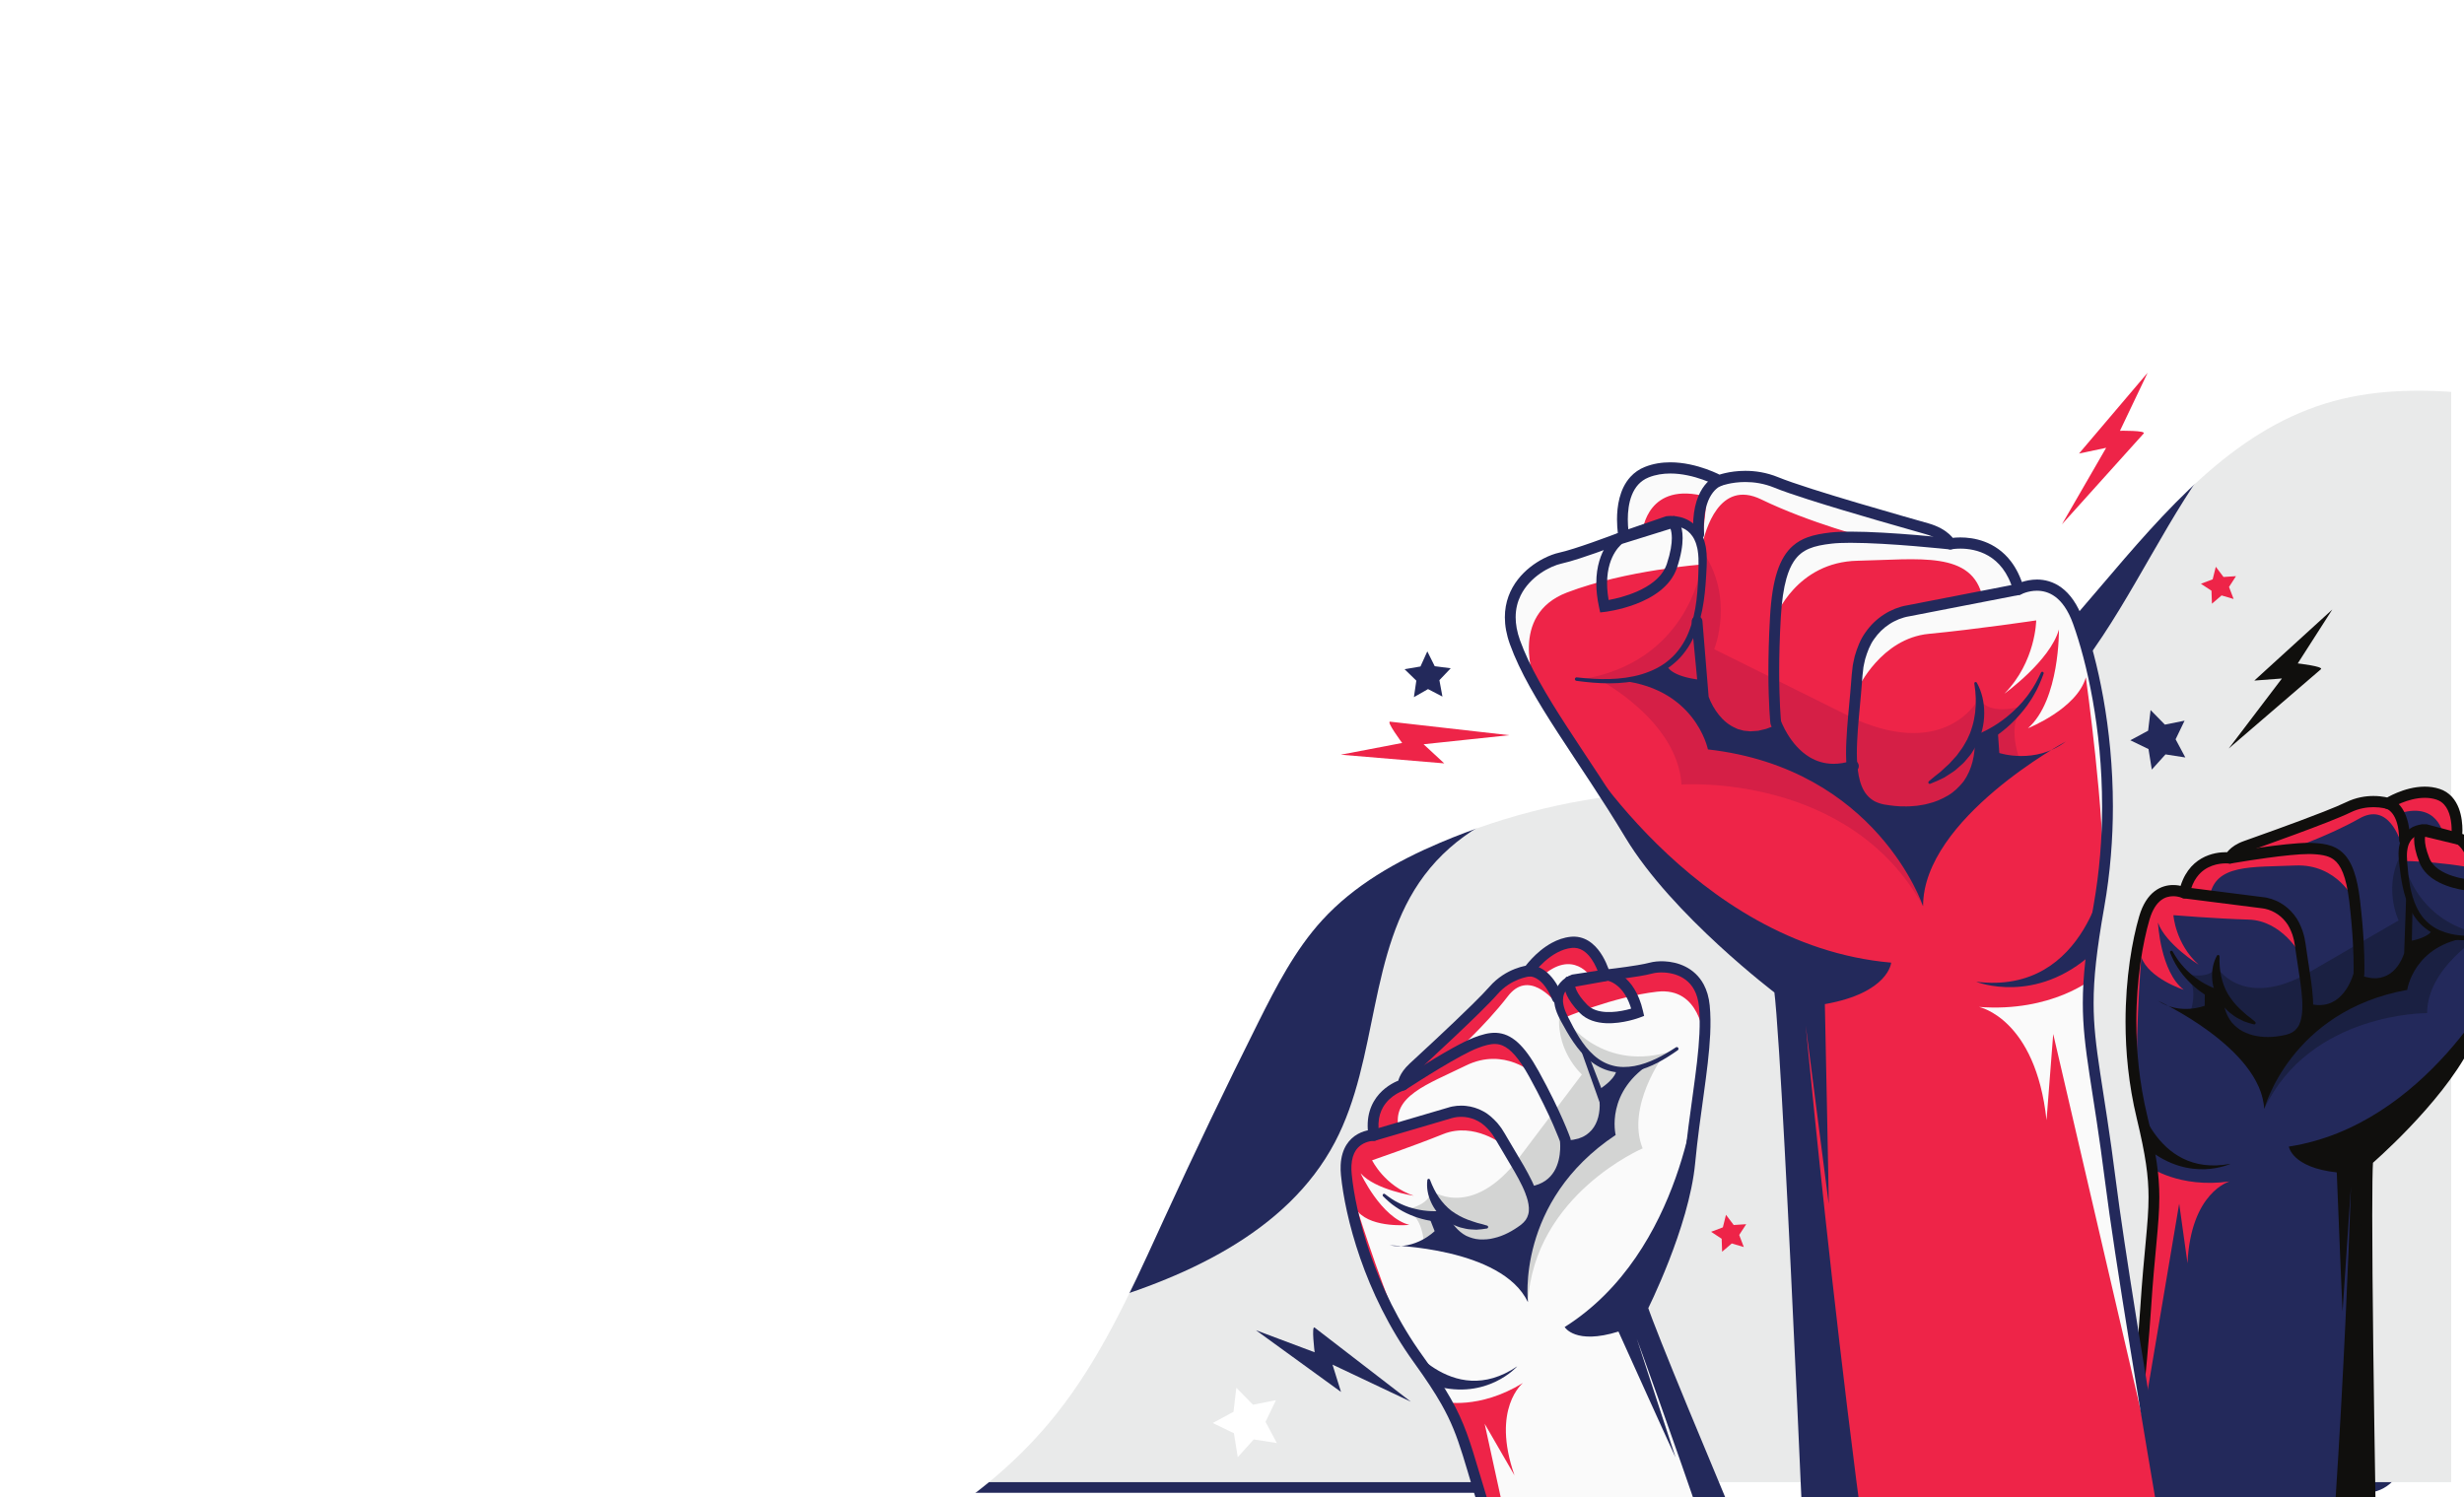 <svg width="1152" height="700" viewBox="0 0 1152 700" fill="none" xmlns="http://www.w3.org/2000/svg">
<g clip-path="url(#clip0)">
<g filter="url(#filter0_i)">
<path d="M1124 675.273V171.979C1102.75 170.114 1081.19 170.485 1060.64 176.913C976.468 203.236 941.001 316.833 857.641 345.804C824.472 357.333 788.455 353.503 753.545 355.804C720.354 357.99 687.517 365.883 656.778 379.063C636.962 387.563 617.667 398.52 602.99 414.743C590.629 428.407 582.059 445.212 573.795 461.876C559.002 491.707 544.714 521.785 530.938 552.099C516.767 583.281 502.903 615.109 481.885 641.808C465.035 663.215 444.61 680.169 422 694H779.675C805.429 688.256 831.146 682.405 856.823 676.56C898.47 667.079 940.451 657.572 983.081 656.8C987.99 656.711 993.206 656.826 997.342 659.572C1002.64 663.09 1004.74 669.882 1006.88 676.018C1009.04 682.177 1011.61 688.184 1014.57 694H1105.95C1115.92 694 1124 685.616 1124 675.273Z" fill="#23295B"/>
</g>
<g filter="url(#filter1_d)">
<path d="M1152 681.481V167C1147.91 167.252 1144.15 167.515 1141.1 167.656C1122.39 168.516 1103.67 171.921 1086.81 180.354C1017.44 215.049 1005.95 316.176 939.125 355.529C898.536 379.433 848.002 374.404 800.87 373.228C753.736 372.05 700.252 378.666 671.956 416.244C645.363 451.565 650.713 501.922 630.137 541.027C607.604 583.849 558.63 605.326 511.921 618.432C480.964 627.118 446.573 635.342 427.841 661.388C419.617 672.825 415.624 686.066 414 700H1152" fill="#E9EAEA"/>
</g>
<g filter="url(#filter2_d)">
<path fill-rule="evenodd" clip-rule="evenodd" d="M397 -1H-1V699H397V700H442.09C461.521 687.106 479.14 671.715 494.033 652.957C514.285 627.451 528.056 597.339 541.702 567.497L541.735 567.424L541.752 567.388L541.768 567.353L542.779 565.142L544.297 561.827C558.414 531.029 573.054 500.474 588.212 470.175C596.68 453.246 605.462 436.175 618.127 422.294C633.167 405.814 652.938 394.684 673.244 386.049C704.741 372.66 738.389 364.642 772.399 362.421C782.604 361.754 792.901 361.594 803.196 361.434H803.197C828.991 361.034 854.773 360.633 879.065 352.263C921.236 337.733 951.445 302.25 981.604 266.827C1012.53 230.5 1043.41 194.235 1087.08 180.696C1108.14 174.166 1130.23 173.789 1152 175.684V-1H397Z" fill="white"/>
</g>
<path d="M587.204 621.981L614.639 632.287C614.639 632.287 613.05 619.508 614.639 620.743C616.23 621.981 659.568 655.37 659.568 655.37L622.989 638.056L626.966 650.835L587.204 621.981Z" fill="#23295B"/>
<path d="M1090.42 285L1074.27 310.195C1074.27 310.195 1086.62 311.618 1085.09 312.929C1083.55 314.238 1042 349.987 1042 349.987L1066.88 317.24L1053.97 318.221L1090.42 285Z" fill="#100F0D"/>
<path d="M626.857 352.881L655.552 347.39C655.552 347.39 647.947 337.199 649.923 337.432C651.899 337.664 705.575 343.753 705.575 343.753L665.571 347.991L675.233 356.931L626.857 352.881V352.881ZM1004.08 174.302L991.155 201.422C991.155 201.422 1003.58 201.204 1002.22 202.706C1000.86 204.206 964.032 245.146 964.032 245.146L984.694 209.383L972.003 212.06L1004.08 174.302V174.302Z" fill="#EE2448"/>
<path d="M578.033 648.883L585.825 656.823L596.553 654.671L591.676 664.809L596.965 674.72L586.159 673.043L578.7 681.322L576.898 670.148L567 665.355L576.693 660.126L578.033 648.883V648.883Z" fill="white"/>
<path d="M1005.47 332L1012.15 338.815L1021.36 336.968L1017.17 345.667L1021.71 354.171L1012.44 352.733L1006.04 359.837L1004.5 350.25L996 346.134L1004.32 341.647L1005.47 332V332ZM667.317 304.562L670.782 311.498L678.258 312.47L672.965 318.03L674.384 325.701L667.648 322.201L661.048 325.969L662.179 318.248L656.683 312.904L664.114 311.632L667.317 304.562V304.562Z" fill="#23295B"/>
<path d="M1035.96 265L1039.56 269.775L1045.4 269.401L1042.14 274.434L1044.29 280.075L1038.66 278.41L1034.15 282.27L1033.94 276.21L1029 272.953L1034.5 270.872L1035.96 265V265ZM806.956 568L810.564 572.775L816.402 572.401L813.138 577.434L815.284 583.075L809.658 581.41L805.147 585.27L804.934 579.21L800 575.955L805.494 573.874L806.956 568Z" fill="#EE2448"/>
<g filter="url(#filter3_d)">
<path d="M1098.97 524.42C1098.97 524.42 1131.04 496.831 1144.57 470.75C1158.1 444.67 1172.85 423.816 1178.08 405.836C1183.32 387.853 1167.83 380.393 1161.71 379.479C1155.59 378.566 1140.56 373.864 1140.56 373.864C1140.56 373.864 1142.81 356.95 1131.83 353.361C1120.85 349.774 1108.46 357.67 1108.46 357.67C1108.46 357.67 1099.51 354.789 1089.9 359.48C1080.3 364.171 1047.8 375.624 1041.84 377.758C1035.87 379.893 1034.55 383.172 1034.55 383.172C1034.55 383.172 1017.36 380.793 1013.26 399.442C1013.26 399.442 999.765 393.295 994.53 411.277C989.299 429.258 984.098 465.485 993.444 504.262C1002.79 543.036 998.287 545.246 995.144 594.04C992.001 642.833 972.891 808.196 972.891 808.196C972.891 808.196 1051.92 824.297 1102.51 814.659C1102.51 814.659 1097.1 551.997 1098.97 524.42V524.42Z" fill="#23295B"/>
<path d="M1116.27 386.383C1116.27 386.383 1122.72 416.055 1156.98 419.314C1156.98 419.314 1131.74 425.093 1121.41 409.665C1121.41 409.665 1116.76 398.1 1116.27 386.383Z" fill="#1A2042"/>
<path d="M1151.61 419.699C1151.61 419.699 1126.75 434.709 1126.76 455.698C1126.76 455.698 1072.06 455.255 1050.63 500.435C1050.63 500.435 1048.82 467.384 1015.69 456.593C1015.69 456.593 1021.27 441.976 1012.68 437.147C1012.68 437.147 1025.57 440.836 1028.18 433.855C1028.18 433.855 1039.35 453.373 1068.79 438.25L1113.42 412.379C1113.42 412.379 1105.42 395.768 1115.61 379.669C1115.61 379.669 1111.81 425.841 1151.61 419.699V419.699Z" fill="#1A2042"/>
<path d="M996.892 527.563C996.892 527.563 1010.77 537.76 1034.44 534.394C1034.44 534.394 1016.28 539.273 1014.73 572.671L1010.84 544.789L984.443 701.335C984.443 701.335 1000.83 562.886 996.892 527.563V527.563ZM994.53 411.277C999.765 393.295 1013.26 399.442 1013.26 399.442C1017.36 380.793 1034.55 383.172 1034.55 383.172C1034.55 383.172 1035.87 379.893 1041.84 377.758C1047.8 375.624 1080.3 364.171 1089.9 359.48C1099.51 354.789 1108.46 357.67 1108.46 357.67C1108.46 357.67 1120.85 349.774 1131.83 353.361C1142.81 356.95 1140.56 373.864 1140.56 373.864C1140.56 373.864 1155.59 378.566 1161.71 379.479C1167.83 380.393 1183.32 387.853 1178.08 405.836C1176.8 410.259 1174.93 414.857 1172.65 419.664L1172.33 419.367C1172.33 419.367 1179.81 396.856 1160.17 390.791C1140.52 384.725 1115.48 384.561 1115.48 384.561C1115.48 384.561 1114.99 381.651 1115.31 378.437C1115.51 379.201 1115.61 379.669 1115.61 379.669L1115.34 378.068C1115.84 373.772 1117.83 369.112 1124.32 370.186L1134.35 372.34C1134.35 372.34 1131.73 356 1112.72 362.681L1115.34 378.068L1115.31 378.437C1114.01 373.689 1108.44 357.114 1095.16 364.665C1079.73 373.43 1060.43 379.778 1060.43 379.778L1080.66 379.834C1080.66 379.834 1092.28 385.652 1092.87 403.245C1092.87 403.245 1084.98 385.77 1065.01 386.681C1045.04 387.593 1027.34 385.757 1025.08 401.536L1051.3 404.749C1051.3 404.749 1064.42 406.04 1067.38 428.118C1067.38 428.118 1058.91 412.44 1043.3 411.979C1027.68 411.517 1008.14 409.908 1008.14 409.908C1008.14 409.908 1009.05 423.303 1019.94 433.063C1019.94 433.063 1004.44 423.39 1000.92 413.363C1000.92 413.363 1002.01 436.302 1012.96 444.792C1012.96 444.792 996.645 439.531 993.124 429.502C993.124 429.502 989.55 475.459 991.675 496.043C984.845 460.433 989.669 427.981 994.53 411.277V411.277Z" fill="#EE2448"/>
<path d="M1139.89 376.385L1125.59 372.01L1125.96 372.081C1125.44 372.03 1124.57 372.056 1123.89 372.172C1123.18 372.301 1122.47 372.48 1121.84 372.781C1120.56 373.353 1119.49 374.31 1118.78 375.519C1118 376.728 1117.64 378.315 1117.42 379.939C1117.23 381.609 1117.31 383.281 1117.44 385.115C1118.05 392.496 1118.81 399.866 1121.87 406.247C1123.38 409.412 1125.51 412.232 1128.23 414.319C1130.91 416.474 1134.18 417.801 1137.55 418.62C1144.37 420.214 1151.61 419.563 1158.63 418.362L1158.65 418.36C1159.07 418.286 1159.48 418.585 1159.55 419.028C1159.58 419.233 1159.54 419.443 1159.42 419.616C1159.31 419.789 1159.13 419.911 1158.93 419.958C1151.83 421.425 1144.44 422.397 1137.08 420.962C1133.43 420.216 1129.77 418.893 1126.66 416.568C1123.5 414.32 1120.96 411.174 1119.17 407.716C1115.54 400.737 1114.53 392.911 1113.67 385.524C1113.27 381.74 1113 377.359 1115.2 373.316C1116.28 371.334 1118.03 369.648 1120.03 368.681C1121.02 368.173 1122.07 367.859 1123.12 367.636C1124.21 367.435 1125.16 367.33 1126.44 367.407L1126.68 367.444L1126.8 367.479L1141.23 371.343C1142.58 371.705 1143.39 373.131 1143.05 374.53C1142.7 375.929 1141.32 376.769 1139.97 376.409L1139.89 376.385V376.385ZM1013.57 396.845L1049.91 401.464L1049.73 401.446C1051.4 401.59 1052.66 401.924 1054.06 402.348C1055.4 402.819 1056.73 403.348 1057.97 404.075C1060.48 405.47 1062.72 407.402 1064.52 409.691C1066.38 411.955 1067.58 414.647 1068.55 417.326C1068.92 418.697 1069.42 420.059 1069.6 421.452C1069.86 422.849 1070.1 424.248 1070.24 425.479L1072.55 440.979C1073.22 446.231 1073.88 451.605 1073.17 457.331C1072.77 460.156 1071.97 463.215 1070.02 465.812C1069.06 467.096 1067.88 468.194 1066.53 469.054C1065.19 469.868 1063.77 470.429 1062.35 470.818C1059.72 471.425 1057.09 471.953 1054.39 472.043C1053.06 472.18 1051.7 472.06 1050.35 472.071C1049 471.909 1047.64 471.894 1046.3 471.58C1043.6 471.169 1040.94 470.209 1038.42 468.954C1035.88 467.67 1033.62 465.769 1031.68 463.579C1027.95 458.98 1026.31 453.007 1026.2 447.408L1027.94 449.83C1025.31 448.669 1023.16 447.333 1021 445.785C1018.86 444.251 1016.87 442.521 1015.06 440.616C1013.23 438.736 1011.59 436.673 1010.18 434.458C1008.72 432.286 1007.62 429.887 1006.61 427.494C1006.54 427.329 1006.54 427.145 1006.6 426.978C1006.67 426.811 1006.79 426.675 1006.95 426.597C1007.1 426.531 1007.26 426.523 1007.42 426.574C1007.57 426.625 1007.7 426.731 1007.78 426.872L1007.8 426.911C1009.05 429.079 1010.36 431.196 1011.98 433.048C1013.53 434.926 1015.27 436.636 1017.17 438.152C1019.03 439.664 1021.03 441.002 1023.14 442.148C1025.19 443.266 1027.49 444.268 1029.51 444.856L1029.58 444.882C1030.59 445.255 1031.23 446.231 1031.25 447.277C1031.35 452.101 1032.73 456.7 1035.51 460.163C1036.99 461.802 1038.68 463.271 1040.69 464.287C1042.71 465.273 1044.86 466.085 1047.16 466.426C1051.7 467.297 1056.55 466.849 1061.11 465.747C1062.13 465.461 1063.08 465.077 1063.92 464.575C1064.73 464.051 1065.45 463.387 1066.03 462.614C1067.22 461.067 1067.86 458.907 1068.18 456.598C1068.78 451.92 1068.22 446.781 1067.55 441.705L1065.24 426.202C1065.09 424.835 1064.87 423.665 1064.66 422.491C1064.51 421.283 1064.08 420.19 1063.79 419.041C1062.98 416.861 1062.05 414.712 1060.61 412.988C1059.23 411.235 1057.52 409.772 1055.58 408.681C1054.63 408.116 1053.59 407.711 1052.55 407.338C1051.53 407.017 1050.32 406.744 1049.48 406.672L1049.31 406.657L1049.3 406.655L1012.96 402.038C1011.57 401.861 1010.59 400.556 1010.76 399.122C1010.93 397.689 1012.19 396.668 1013.57 396.845V396.845Z" fill="#100F0D"/>
<path d="M1029.69 429.251C1029.61 432.474 1029.84 435.622 1030.48 438.549C1031.15 441.476 1032.14 444.222 1033.6 446.74C1035.12 449.211 1036.92 451.54 1039.12 453.64C1040.18 454.725 1041.42 455.638 1042.56 456.722C1043.79 457.679 1045.07 458.602 1046.3 459.711L1046.36 459.763C1046.64 460.016 1046.67 460.455 1046.43 460.746C1046.26 460.946 1046 461.023 1045.77 460.968C1044.17 460.591 1042.59 460.082 1041.01 459.504C1039.53 458.724 1037.94 458.08 1036.56 457.052C1035.87 456.539 1035.15 456.05 1034.48 455.5C1033.77 454.987 1033.21 454.288 1032.57 453.681C1031.26 452.485 1030.29 450.935 1029.29 449.448C1027.43 446.3 1026.38 442.74 1026.24 439.088C1026.08 435.484 1026.78 431.915 1028.51 428.824C1028.69 428.511 1029.07 428.404 1029.37 428.586C1029.58 428.71 1029.69 428.935 1029.69 429.166V429.251V429.251ZM1034.97 385.75C1034.97 385.75 1035.36 385.681 1036.07 385.561C1041.37 384.661 1046.69 383.846 1052.02 383.115C1059.04 382.155 1066.73 381.313 1071.52 381.317C1072.1 381.317 1072.63 381.33 1073.11 381.354C1075.66 381.478 1077.85 381.719 1079.67 382.258C1081.04 382.664 1082.19 383.218 1083.23 384.022C1084.79 385.227 1086.18 387.045 1087.42 390.156C1088.65 393.258 1089.66 397.613 1090.37 403.564C1092.13 418.362 1092.4 428.874 1092.4 433.949C1092.4 435.098 1092.39 435.969 1092.38 436.547C1092.37 436.837 1092.36 437.053 1092.36 437.195L1092.35 437.392L1094.87 437.518L1092.42 436.888L1093.04 437.049L1092.42 436.883V436.888L1093.04 437.049L1092.42 436.883C1092.41 436.964 1091.38 440.974 1088.83 444.738C1087.55 446.624 1085.91 448.438 1083.89 449.758C1081.85 451.075 1079.44 451.939 1076.36 451.946C1074.98 451.946 1073.45 451.765 1071.78 451.348C1070.42 451.011 1069.06 451.876 1068.73 453.28C1068.41 454.685 1069.24 456.096 1070.6 456.434C1072.63 456.939 1074.55 457.176 1076.36 457.176C1080.45 457.183 1083.93 455.943 1086.7 454.101C1090.86 451.332 1093.46 447.346 1095.06 444.1C1096.67 440.845 1097.28 438.278 1097.32 438.147L1097.39 437.643C1097.39 437.603 1097.45 436.335 1097.45 433.949C1097.45 428.681 1097.17 417.956 1095.38 402.926C1094.72 397.379 1093.8 392.994 1092.56 389.457C1091.64 386.805 1090.53 384.626 1089.19 382.843C1087.2 380.162 1084.67 378.461 1081.96 377.521C1079.25 376.569 1076.38 376.283 1073.35 376.128C1072.78 376.1 1072.17 376.088 1071.52 376.088C1065.48 376.093 1056.22 377.224 1048.36 378.346C1043.61 379.027 1038.86 379.776 1034.13 380.594C1032.75 380.834 1031.83 382.184 1032.06 383.609C1032.29 385.034 1033.6 385.991 1034.97 385.75ZM1107.88 360.212L1108.11 359.21L1107.82 360.198L1107.88 360.212L1108.11 359.21L1107.82 360.198C1107.88 360.222 1109.25 360.65 1110.67 362.567C1112.07 364.49 1113.64 368.033 1113.65 374.694C1113.65 376.139 1114.78 377.309 1116.18 377.307C1117.57 377.305 1118.7 376.134 1118.7 374.689C1118.7 366.691 1116.61 361.729 1114.24 358.83C1111.88 355.924 1109.41 355.21 1109.05 355.127C1107.7 354.789 1106.34 355.653 1106.01 357.059C1105.69 358.463 1106.52 359.875 1107.88 360.212V360.212Z" fill="#100F0D"/>
<path d="M1095 437.8C1096.1 438.147 1097.19 438.568 1098.29 438.872L1099.96 439.177L1100.79 439.337L1101.62 439.354C1103.85 439.579 1105.99 439.027 1107.94 438.101C1109.88 437.141 1111.58 435.61 1112.95 433.746C1114.3 431.912 1115.43 429.657 1116.08 427.542L1116.02 427.959L1116.9 402.988C1116.93 402.103 1117.64 401.411 1118.5 401.444C1119.35 401.475 1120.01 402.206 1119.99 403.081L1119.5 428.062V428.094L1119.44 428.479C1118.63 431.292 1117.44 433.683 1115.83 435.99C1114.23 438.248 1112.12 440.249 1109.59 441.553C1107.09 442.83 1104.22 443.546 1101.47 443.33L1100.44 443.316L1099.43 443.151L1097.42 442.814C1096.12 442.482 1094.86 442.029 1093.58 441.633C1092.53 441.31 1091.94 440.169 1092.25 439.084C1092.56 438.001 1093.66 437.385 1094.71 437.708L1094.72 437.711L1095 437.8V437.8Z" fill="#100F0D"/>
<path d="M1022.83 445.81L1022.77 452.245C1022.77 452.245 1011.33 456.877 1000.9 449.916C1000.9 449.916 1048.85 471.872 1050.63 500.435C1050.63 500.435 1062.78 454.736 1117.46 444.834C1117.46 444.834 1120.35 423.683 1146.54 420.284C1146.54 420.284 1136.91 422.032 1129.02 416.933C1129.02 416.933 1128.15 420.356 1118.28 422.093C1118.28 422.093 1121.19 441.553 1097.82 440.884C1097.82 440.884 1095.57 437.8 1093.46 442.151C1091.35 446.504 1086.64 455.183 1075.47 454.131C1075.47 454.131 1070.78 452.164 1069.99 458.811C1069.21 465.457 1056.79 475.734 1036.29 464.559C1036.29 464.559 1031.45 465.804 1029.63 448.377L1022.83 445.81V445.81ZM1091.15 536.778C1091.15 536.778 1087.29 593.89 1087.23 595.14C1087.18 596.389 1084.51 530.183 1084.51 530.183C1063.47 527.882 1062.11 518.108 1062.11 518.108C1126.61 508.172 1161.25 438.503 1161.25 438.503L1161.31 440.764C1156.03 449.968 1150.2 459.907 1144.57 470.75C1131.04 496.831 1098.97 524.42 1098.97 524.42C1097.1 551.997 1102.51 814.659 1102.51 814.659C1092.91 816.487 1082.28 817.388 1071.36 817.65C1085.41 718.786 1091.15 536.778 1091.15 536.778V536.778ZM990.244 491.664C990.244 491.664 998.592 533.102 1034.86 526.142C1034.86 526.142 1016.01 535.223 996.215 519.206L990.244 491.664V491.664ZM1142.03 374.455L1140.78 376.728L1141.49 375.431L1140.75 376.713L1140.78 376.728L1141.49 375.431L1140.75 376.713L1140.8 376.745C1141.08 376.936 1142.44 377.926 1143.71 380.037C1144.98 382.153 1146.22 385.39 1146.23 390.341C1146.23 391.931 1146.09 393.699 1145.79 395.663L1148.28 396.081L1148.4 393.468H1148.37C1147.95 393.446 1143.47 393.135 1138.77 391.612C1136.42 390.856 1134.03 389.798 1132.08 388.407C1130.12 387.012 1128.63 385.334 1127.82 383.288C1126.15 379.11 1125.72 376.287 1125.72 374.532C1125.73 373.242 1125.95 372.524 1126.09 372.176C1126.16 372.002 1126.21 371.919 1126.22 371.904L1126.18 371.875L1126.22 371.908V371.904L1126.18 371.875L1126.22 371.908L1125.13 371.037L1126.09 372.054L1126.22 371.908L1125.13 371.037L1126.09 372.054L1124.32 370.186L1123.75 372.733L1141.45 377.001L1142.03 374.455L1140.78 376.728L1142.03 374.455L1142.6 371.906L1124.89 367.638C1124.48 367.54 1124.04 367.552 1123.64 367.671C1123.23 367.791 1122.86 368.014 1122.56 368.319C1122.34 368.533 1121.86 369.112 1121.44 370.136C1121.02 371.161 1120.68 372.615 1120.68 374.532C1120.68 377.156 1121.3 380.638 1123.15 385.286C1124.48 388.612 1126.85 391.083 1129.47 392.895C1133.43 395.613 1138.05 396.997 1141.7 397.779C1145.36 398.552 1148.07 398.689 1148.16 398.694C1149.44 398.759 1150.56 397.818 1150.77 396.502C1151.12 394.28 1151.27 392.228 1151.27 390.341C1151.28 383.867 1149.41 379.302 1147.45 376.423C1145.49 373.536 1143.5 372.319 1143.27 372.181C1143.07 372.059 1142.83 371.962 1142.6 371.906L1142.03 374.455V374.455Z" fill="#100F0D"/>
<path d="M1098.97 524.42L1100.58 526.434C1100.62 526.397 1108.69 519.455 1118.49 509.208C1128.28 498.948 1139.81 485.433 1146.79 471.99C1153.51 459.041 1160.55 447.344 1166.62 436.573C1172.67 425.798 1177.76 415.961 1180.5 406.59C1181.3 403.843 1181.67 401.263 1181.67 398.862C1181.67 395.192 1180.79 391.95 1179.38 389.232C1177.26 385.146 1174.02 382.251 1170.82 380.284C1167.6 378.319 1164.44 377.254 1162.07 376.89C1160.69 376.685 1158.64 376.233 1156.42 375.674C1153.07 374.835 1149.28 373.753 1146.33 372.884C1144.86 372.449 1143.59 372.067 1142.7 371.795C1141.81 371.522 1141.29 371.36 1141.29 371.36L1140.56 373.864L1143.06 374.22C1143.07 374.133 1143.27 372.594 1143.27 370.315C1143.27 367.535 1142.99 363.654 1141.56 359.89C1140.83 358.011 1139.81 356.155 1138.34 354.553C1136.77 352.847 1134.79 351.578 1132.59 350.868C1130.27 350.109 1127.93 349.811 1125.68 349.811C1120.71 349.818 1116.14 351.233 1112.77 352.617C1109.4 354.007 1107.23 355.385 1107.14 355.441L1108.46 357.67L1109.21 355.171C1109.04 355.119 1106.09 354.182 1101.69 354.178C1098.11 354.178 1093.55 354.808 1088.83 357.114C1086.56 358.225 1082.75 359.816 1078.29 361.569C1064.88 366.844 1045.5 373.683 1041.01 375.287C1037.71 376.466 1035.54 378.031 1034.2 379.391C1032.85 380.751 1032.33 381.887 1032.22 382.162L1034.55 383.172L1034.88 380.579C1034.79 380.568 1033.98 380.459 1032.67 380.457C1030.13 380.465 1025.68 380.856 1021.25 383.401C1019.04 384.672 1016.85 386.501 1015.01 389.045C1013.17 391.588 1011.69 394.83 1010.8 398.862L1013.26 399.442L1014.28 397.047C1014.08 396.967 1011.59 395.823 1008.04 395.812C1005.46 395.806 1002.26 396.471 999.307 398.746C996.349 401.016 993.777 404.791 992.116 410.523C988.909 421.55 985.762 439.038 985.76 459.774C985.76 473.698 987.184 489.077 990.997 504.895C995.156 522.163 996.507 531.907 996.511 541.786C996.522 553.993 994.375 566.803 992.627 593.866C991.064 618.141 985.5 671.703 980.331 719.122C978.069 739.849 975.766 760.572 973.421 781.29C972.501 789.422 971.741 796.071 971.214 800.686C970.686 805.303 970.387 807.877 970.387 807.884C970.23 809.241 971.113 810.499 972.405 810.761C972.491 810.774 1019.37 820.342 1064.33 820.347C1077.8 820.347 1091.09 819.492 1102.97 817.231C1104.19 816.998 1105.06 815.888 1105.03 814.601C1105.03 814.594 1104.97 811.617 1104.87 806.252C1104.11 768.688 1101.1 614.371 1101.1 550.273C1101.1 537.657 1101.22 528.482 1101.49 524.605L1098.97 524.42L1100.58 526.434L1098.97 524.42L1096.45 524.238C1096.17 528.473 1096.06 537.59 1096.05 550.273C1096.05 623.664 1099.99 814.701 1099.99 814.714L1102.51 814.659L1102.06 812.086C1090.62 814.266 1077.59 815.118 1064.33 815.118C1042.19 815.118 1019.42 812.747 1002.21 810.372C995.229 809.41 988.266 808.322 981.324 807.107C979.362 806.763 977.403 806.405 975.447 806.033C974.769 805.904 974.249 805.803 973.9 805.733L973.379 805.629L972.891 808.196L975.397 808.506C975.397 808.503 980.175 767.159 985.345 719.708C990.518 672.247 996.08 618.732 997.661 594.213C999.387 567.336 1001.55 554.672 1001.56 541.786C1001.56 531.359 1000.09 521.047 995.892 503.627C992.193 488.286 990.804 473.329 990.804 459.774C990.801 439.601 993.893 422.517 996.945 412.032C998.394 407.083 1000.39 404.433 1002.31 402.948C1004.24 401.47 1006.24 401.051 1008.04 401.043C1009.27 401.043 1010.37 401.254 1011.14 401.464C1011.52 401.569 1011.82 401.673 1012.02 401.745L1012.22 401.826L1012.26 401.841L1012.56 401.112L1012.25 401.837L1012.26 401.841L1012.56 401.112L1012.25 401.837C1012.93 402.149 1013.73 402.127 1014.4 401.778C1015.07 401.429 1015.56 400.778 1015.72 400.021C1016.47 396.622 1017.66 394.105 1019.05 392.186C1021.13 389.317 1023.7 387.726 1026.22 386.801C1028.73 385.884 1031.16 385.687 1032.67 385.689C1033.19 385.689 1033.59 385.711 1033.86 385.731L1034.16 385.757L1034.22 385.764L1034.23 385.628L1034.21 385.764H1034.22L1034.23 385.628L1034.21 385.764C1035.35 385.921 1036.43 385.275 1036.87 384.183L1035.38 383.532L1036.85 384.249L1036.87 384.183L1035.38 383.532L1036.85 384.249L1036.81 384.231L1036.85 384.251V384.249L1036.81 384.231L1036.85 384.251C1036.93 384.128 1038 381.922 1042.66 380.23C1045.63 379.167 1055.27 375.765 1065.35 372.041C1070.28 370.231 1075.19 368.371 1080.08 366.461C1084.6 364.68 1088.45 363.08 1090.98 361.846C1094.88 359.941 1098.68 359.41 1101.69 359.41C1103.54 359.41 1105.09 359.611 1106.16 359.806C1106.69 359.904 1107.1 360.002 1107.37 360.07L1107.66 360.15L1107.72 360.168L1107.74 360.1L1107.72 360.166V360.168L1107.74 360.1L1107.72 360.166C1108.41 360.391 1109.16 360.294 1109.79 359.897L1109.43 359.295L1109.78 359.899L1109.79 359.897L1109.43 359.295L1109.78 359.899C1109.82 359.875 1111.8 358.633 1114.77 357.421C1117.75 356.203 1121.72 355.036 1125.68 355.042C1127.51 355.042 1129.33 355.284 1131.08 355.856C1132.62 356.365 1133.75 357.153 1134.68 358.162C1136.08 359.668 1137 361.759 1137.53 363.99C1138.07 366.212 1138.23 368.527 1138.23 370.315C1138.23 371.292 1138.18 372.113 1138.14 372.676C1138.12 372.958 1138.1 373.178 1138.08 373.32L1138.06 373.475V373.506C1137.89 374.781 1138.64 375.995 1139.83 376.368C1142.6 377.226 1145.38 378.054 1148.17 378.85C1150.45 379.5 1152.92 380.179 1155.23 380.758C1157.54 381.337 1159.67 381.815 1161.35 382.066C1162.39 382.22 1163.96 382.659 1165.65 383.415C1168.2 384.548 1171.01 386.394 1173.1 388.933C1175.19 391.487 1176.61 394.644 1176.62 398.862C1176.62 400.708 1176.34 402.769 1175.67 405.079C1173.17 413.691 1168.27 423.27 1162.26 433.938C1156.25 444.609 1149.16 456.379 1142.35 469.512C1135.8 482.15 1124.53 495.469 1114.9 505.524C1110.09 510.558 1105.7 514.79 1102.51 517.757C1101.26 518.916 1100 520.065 1098.73 521.202C1098.28 521.599 1097.94 521.903 1097.7 522.106C1097.47 522.309 1097.36 522.409 1097.36 522.409C1097.1 522.639 1096.88 522.919 1096.72 523.232C1096.57 523.546 1096.47 523.888 1096.45 524.238L1098.97 524.42V524.42Z" fill="#100F0D"/>
<path d="M759.888 593.461C759.888 593.461 779.236 555.125 782.027 525.648C784.821 496.167 790.685 471.017 788.832 452.339C786.979 433.664 769.91 433.024 763.926 434.648C757.942 436.268 742.321 437.988 742.321 437.988C742.321 437.988 738.112 421.498 726.647 422.61C715.183 423.726 706.682 435.989 706.682 435.989C706.682 435.989 697.344 436.944 690.224 445.131C683.107 453.318 657.369 476.957 652.658 481.326C647.947 485.694 647.944 489.249 647.944 489.249C647.944 489.249 631.191 493.981 634.347 512.808C634.347 512.808 619.603 512.58 621.456 531.259C623.309 549.933 631.974 585.407 655.008 617.374C678.045 649.339 674.71 653.187 689.942 699.41C705.175 745.637 748.992 905.698 748.992 905.698C748.992 905.698 827.908 888.716 871.021 859.464C871.021 859.464 768.415 619.62 759.888 593.461V593.461Z" fill="#FAFAFA"/>
<path d="M724.559 459.303C724.559 459.303 741.538 484.045 774.366 473.256C774.366 473.256 753.219 488.744 737.95 478.689C737.95 478.689 729.367 469.9 724.559 459.303V459.303Z" fill="#D3D4D3"/>
<path d="M769.551 475.774C769.551 475.774 752.188 499.613 759.991 518.95C759.991 518.95 709.349 540.564 706.361 590.824C706.361 590.824 692.415 561.096 657.826 564.491C657.826 564.491 657.54 548.777 647.816 547.788C647.816 547.788 661.082 545.999 660.898 538.517C660.898 538.517 678.464 551.996 700.013 526.215L731.584 484.405C731.584 484.405 718.035 472.317 721.457 453.381C721.457 453.381 735.107 497.455 769.551 475.774V475.774Z" fill="#D3D4D3"/>
<path d="M666.849 637.456C666.849 637.456 683.445 641.264 704.045 628.631C704.045 628.631 689.094 640.44 700.075 671.836L686.125 647.711L719.942 802.585C719.942 802.585 683.614 668.415 666.849 637.456ZM621.456 531.259C619.603 512.581 634.345 512.808 634.345 512.808C631.191 493.981 647.944 489.249 647.944 489.249C647.944 489.249 647.947 485.694 652.658 481.326C657.369 476.957 683.107 453.318 690.224 445.131C697.344 436.944 706.682 435.989 706.682 435.989C706.682 435.989 715.183 423.726 726.647 422.61C738.112 421.498 742.321 437.988 742.321 437.988C742.321 437.988 757.942 436.268 763.926 434.648C769.91 433.024 786.979 433.664 788.832 452.339C789.289 456.935 789.276 461.924 788.957 467.268L788.552 467.125C788.552 467.125 787.092 443.37 766.706 445.691C746.321 448.012 723.148 457.945 723.148 457.945C723.148 457.945 721.62 455.458 720.714 452.37C721.188 452.99 721.457 453.381 721.457 453.381L720.611 452.016C719.472 447.859 719.579 442.764 725.97 441.137L736.023 439.086C736.023 439.086 727.538 425.082 712.475 438.892L720.611 452.016L720.714 452.37C717.757 448.515 706.459 435.486 696.999 447.794C686.019 462.082 670.565 475.704 670.565 475.704L689.256 467.607C689.256 467.607 702.144 468.289 709.231 484.259C709.231 484.259 695.451 471.337 677.361 480.217C659.268 489.098 642.254 494.531 646.028 509.981L671.419 502.389C671.419 502.389 684.009 498.293 694.946 517.444C694.946 517.444 681.303 506.408 666.722 512.269C652.141 518.132 633.501 524.52 633.501 524.52C633.501 524.52 639.32 536.494 652.999 541.101C652.999 541.101 635.107 538.429 628.13 530.604C628.13 530.604 637.654 551.305 650.915 554.721C650.915 554.721 633.907 556.439 626.93 548.617C626.93 548.617 640.711 592.403 650.321 610.511C630.784 580.449 623.177 548.606 621.456 531.259V531.259Z" fill="#EE2448"/>
<path d="M742.636 440.58L727.819 442.305L728.183 442.225C727.525 442.458 726.896 442.765 726.308 443.141C725.698 443.548 725.112 443.996 724.641 444.528C723.675 445.568 723.047 446.876 722.84 448.28C722.565 449.709 722.818 451.319 723.224 452.902C723.671 454.517 724.366 456.026 725.164 457.664C728.467 464.222 731.911 470.706 737.109 475.352C739.674 477.661 742.692 479.399 745.978 480.227C749.249 481.135 752.755 481.043 756.173 480.44C763.059 479.164 769.507 475.647 775.532 471.715L775.548 471.705C775.635 471.649 775.732 471.61 775.834 471.593C775.937 471.575 776.041 471.578 776.142 471.602C776.243 471.626 776.338 471.67 776.421 471.731C776.504 471.793 776.575 471.871 776.627 471.96C776.735 472.139 776.772 472.352 776.731 472.557C776.689 472.762 776.571 472.943 776.401 473.065C770.399 477.274 763.941 481.146 756.608 482.791C752.97 483.567 749.102 483.823 745.363 482.936C741.614 482.133 738.095 480.259 735.16 477.792C729.214 472.824 725.38 466.017 721.836 459.562C720.063 456.232 718.181 452.307 718.716 447.694C718.969 445.434 719.96 443.177 721.449 441.48C722.178 440.611 723.028 439.9 723.913 439.271C724.844 438.648 725.678 438.169 726.886 437.726L727.12 437.665L727.249 437.645L742.004 435.394C743.384 435.185 744.663 436.173 744.861 437.603C745.06 439.031 744.102 440.36 742.722 440.572L742.636 440.58V440.58ZM633.664 510.295L668.918 499.917L668.743 499.977C670.342 499.432 671.624 499.238 673.075 499.063C674.488 498.957 675.912 498.91 677.326 499.079C680.159 499.354 682.947 500.234 685.46 501.614C688.021 502.951 690.12 504.954 692.02 507.028C692.869 508.144 693.838 509.195 694.522 510.406C695.275 511.591 696.02 512.783 696.605 513.86L704.491 527.214C707.065 531.785 709.675 536.465 711.146 542.029C711.833 544.794 712.229 547.933 711.392 551.11C710.982 552.682 710.299 554.17 709.374 555.505C708.44 556.798 707.338 557.883 706.173 558.813C703.974 560.432 701.741 561.975 699.285 563.144C698.102 563.81 696.804 564.249 695.566 564.802C694.257 565.196 693 565.726 691.643 565.979C688.995 566.688 686.187 566.872 683.392 566.734C680.576 566.569 677.786 565.73 675.183 564.491C670.026 561.755 666.289 556.915 664.116 551.798L666.618 553.328H666.616C663.757 553.319 661.281 552.95 658.704 552.398C656.168 551.843 653.69 551.049 651.304 550.027C648.917 549.033 646.642 547.788 644.517 546.314C642.358 544.902 640.45 543.135 638.634 541.336C638.507 541.209 638.434 541.038 638.43 540.859C638.427 540.679 638.493 540.505 638.614 540.373C638.722 540.253 638.871 540.178 639.032 540.163C639.193 540.148 639.354 540.194 639.482 540.292L639.515 540.32C641.471 541.815 643.462 543.24 645.645 544.293C647.776 545.401 650.021 546.277 652.34 546.904C654.624 547.551 656.965 547.978 659.33 548.18C661.642 548.388 664.132 548.386 666.216 548.114H666.217L666.292 548.11C667.359 548.046 668.31 548.692 668.721 549.646C670.606 554.051 673.586 557.733 677.44 559.804C679.418 560.718 681.522 561.391 683.76 561.516C685.984 561.612 688.273 561.496 690.519 560.882C695.038 559.859 699.342 557.492 703.147 554.638C703.98 553.966 704.714 553.231 705.304 552.427C705.86 551.619 706.271 550.721 706.519 549.773C707.041 547.873 706.831 545.62 706.265 543.365C705.08 538.814 702.656 534.304 700.149 529.897L692.263 516.539C691.611 515.342 690.974 514.351 690.344 513.355C689.761 512.299 688.954 511.468 688.256 510.527C686.7 508.846 685.041 507.24 683.072 506.23C681.145 505.169 679.024 504.508 676.835 504.285C675.744 504.147 674.633 504.194 673.535 504.269C672.48 504.381 671.259 504.617 670.459 504.887L670.292 504.946L670.281 504.949L635.027 515.326C633.686 515.72 632.292 514.915 631.916 513.524C631.54 512.136 632.323 510.689 633.664 510.295V510.295Z" fill="#23295B"/>
<path d="M660.58 533.666C661.713 536.664 663.093 539.473 664.766 541.914C666.47 544.341 668.405 546.47 670.686 548.206C673.01 549.871 675.543 551.29 678.351 552.34C679.73 552.911 681.212 553.255 682.669 553.794C684.16 554.182 685.684 554.515 687.236 555.042L687.308 555.065C687.66 555.185 687.852 555.579 687.735 555.945C687.699 556.063 687.631 556.168 687.539 556.25C687.448 556.333 687.335 556.388 687.214 556.411C685.596 556.709 683.941 556.878 682.274 556.98C680.621 556.857 678.911 556.905 677.255 556.512C676.426 556.32 675.581 556.157 674.756 555.922C673.917 555.733 673.137 555.313 672.322 555.012C670.673 554.439 669.199 553.399 667.721 552.433C664.829 550.272 662.537 547.409 661.06 544.115C659.574 540.858 658.882 537.291 659.336 533.745C659.345 533.661 659.37 533.58 659.41 533.506C659.451 533.432 659.506 533.366 659.571 533.313C659.637 533.261 659.713 533.222 659.794 533.198C659.875 533.175 659.96 533.168 660.044 533.178C660.281 533.208 660.471 533.372 660.55 533.587L660.58 533.666V533.666ZM649.29 491.454C649.292 491.454 649.661 491.211 650.338 490.77C652.703 489.233 658.773 485.32 665.305 481.402C668.57 479.442 671.951 477.48 675.027 475.818C678.1 474.155 680.889 472.79 682.856 472.046C686.168 470.785 688.918 470.025 691.298 470.148C692.45 470.199 693.583 470.464 694.638 470.929C696.319 471.663 698.15 473.008 700.212 475.354C702.273 477.695 704.538 481.023 707.04 485.564C712.215 494.955 715.825 502.579 718.136 507.839C719.017 509.837 719.858 511.851 720.66 513.882C720.929 514.571 721.127 515.09 721.255 515.436L721.395 515.822L721.436 515.936L723.807 515.038L721.312 515.424L721.441 515.404L721.31 515.422L721.312 515.424L721.441 515.404L721.31 515.422C721.325 515.521 721.534 517.173 721.422 519.495C721.289 522.425 720.622 526.376 718.629 529.662C717.633 531.314 716.321 532.816 714.532 534.056C712.741 535.292 710.454 536.278 707.439 536.795C706.063 537.03 705.128 538.375 705.349 539.801C705.572 541.225 706.866 542.189 708.242 541.956C711.88 541.336 714.896 540.085 717.322 538.402C720.976 535.881 723.235 532.436 724.557 529.061C725.887 525.677 726.336 522.339 726.462 519.735C726.6 516.791 726.32 514.772 726.305 514.651C726.281 514.477 726.239 514.305 726.181 514.139C726.139 514.019 721.938 502.036 711.424 482.959C707.921 476.613 704.758 472.271 701.535 469.369C699.924 467.922 698.286 466.839 696.61 466.107C695.009 465.405 693.293 465.004 691.547 464.924C687.99 464.766 684.633 465.82 681.138 467.136C678.452 468.157 675.043 469.887 671.33 471.933C660.233 478.063 646.624 487.024 646.597 487.042C645.418 487.817 645.066 489.433 645.81 490.653C646.554 491.87 648.112 492.229 649.29 491.454V491.454ZM707.084 438.569L706.879 437.259L707.025 438.579L707.084 438.569L706.879 437.259L707.025 438.579C707.025 438.579 707.157 438.561 707.413 438.574C708.105 438.614 709.586 438.828 711.468 440.244C713.345 441.665 715.676 444.355 717.797 449.588C718.334 450.918 719.812 451.54 721.099 450.979C722.384 450.416 722.989 448.882 722.45 447.552C720.067 441.651 717.196 438.089 714.451 436.015C711.709 433.936 709.15 433.413 707.662 433.35C707.201 433.322 706.738 433.341 706.281 433.408C704.905 433.644 703.97 434.988 704.191 436.414C704.412 437.84 705.708 438.805 707.084 438.569V438.569Z" fill="#23295B"/>
<path d="M724.031 515.245C725.175 515.129 726.341 515.087 727.474 514.93L729.13 514.551L729.962 514.367L730.736 514.054C732.887 513.379 734.682 512.012 736.154 510.373C737.611 508.702 738.636 506.595 739.225 504.314C739.804 502.064 740.034 499.527 739.855 497.279L739.945 497.646L731.606 474.233C731.372 473.575 731.697 472.844 732.333 472.599C732.482 472.543 732.641 472.517 732.8 472.522C732.959 472.527 733.116 472.564 733.261 472.631C733.406 472.697 733.536 472.791 733.645 472.908C733.753 473.025 733.837 473.162 733.892 473.312L742.862 496.475L742.865 496.484L742.952 496.841C743.257 499.723 743.063 502.401 742.455 505.155C741.834 507.87 740.654 510.55 738.83 512.767C737.012 514.949 734.65 516.773 732.049 517.691L731.089 518.1L730.102 518.36L728.127 518.866C726.803 519.094 725.476 519.191 724.148 519.35C723.064 519.477 722.086 518.672 721.965 517.548C721.844 516.423 722.624 515.407 723.709 515.278L723.734 515.275L724.031 515.245Z" fill="#23295B"/>
<path d="M660.404 551.684L662.739 557.638C662.739 557.638 653.901 566.512 641.695 564.297C641.695 564.297 694.103 565.22 706.361 590.824C706.361 590.824 700.592 543.824 747.375 512.684C747.375 512.684 742.184 492.029 765.095 478.352C765.095 478.352 756.851 483.84 747.682 482.318C747.682 482.318 748.144 485.826 739.679 491.4C739.679 491.4 749.602 508.156 727.781 516.951C727.781 516.951 724.562 515.013 724.228 519.875C723.897 524.736 722.784 534.626 712.076 538.157C712.076 538.157 707.022 538.232 708.767 544.672C710.51 551.114 702.867 565.583 679.795 563.539C679.795 563.539 675.795 566.633 667.641 551.311L660.404 551.684V551.684ZM757.264 607.995C757.264 607.995 774.93 662.173 775.341 663.347C775.752 664.523 748.685 604.593 748.685 604.593C728.416 610.941 723.528 602.482 723.528 602.482C779.358 567.359 785.442 489.216 785.442 489.216L786.327 491.279C784.88 501.884 783.189 513.391 782.027 525.648C779.236 555.125 759.888 593.461 759.888 593.461C768.415 619.621 871.021 859.464 871.021 859.464C862.84 865.016 853.365 870.126 843.387 874.76C819.608 778.009 757.264 607.995 757.264 607.995ZM647.374 607.053C647.374 607.053 670.477 641.876 701.362 620.859C701.362 620.859 687.342 636.815 663.12 630.026L647.374 607.053V607.053ZM743.891 437.943L743.586 440.539L743.742 439.218L743.554 440.535L743.586 440.539L743.742 439.218L743.554 440.535C743.556 440.536 744.074 440.612 744.907 440.943C746.157 441.442 748.084 442.491 750.032 444.736C751.976 446.986 753.972 450.458 755.246 455.968L757.701 455.353L756.841 452.898L756.834 452.899C756.687 452.955 754.875 453.619 752.275 454.22C749.677 454.822 746.287 455.352 743.048 455.194C741.267 455.11 739.538 454.821 738.008 454.271C736.475 453.72 735.151 452.924 734.061 451.804C731.266 448.93 729.818 446.664 729.087 445.061C728.356 443.454 728.324 442.525 728.338 442.155L728.36 441.956L727.213 441.68L728.293 442.149L728.36 441.956L727.213 441.68L728.293 442.149L725.968 441.139L726.389 443.715L744.311 440.52L743.891 437.943L743.586 440.539L743.891 437.943L743.472 435.364L724.183 438.805L723.644 440.128C723.541 440.38 723.341 440.992 723.299 441.915C723.235 443.192 723.482 445.038 724.525 447.314C725.569 449.595 727.391 452.322 730.5 455.522C732.204 457.276 734.236 458.459 736.344 459.215C738.455 459.971 740.652 460.316 742.8 460.418C746.832 460.606 750.716 459.948 753.632 459.261C756.546 458.568 758.488 457.837 758.56 457.809L760.678 457.006L760.155 454.737C758.192 446.151 754.378 441.176 750.922 438.493C747.468 435.802 744.499 435.384 744.198 435.345L743.833 435.3L743.472 435.364L743.891 437.943V437.943Z" fill="#23295B"/>
<path d="M759.888 593.461L762.123 594.666C762.148 594.616 767.017 584.969 772.249 571.582C777.478 558.186 783.089 541.093 784.539 525.895C786.696 503.049 790.751 482.721 791.569 465.689C791.797 460.889 791.766 456.343 791.342 452.063C790.964 448.248 789.986 445.017 788.557 442.342C786.418 438.32 783.274 435.622 779.974 433.968C776.666 432.307 773.2 431.633 770.145 431.486C767.452 431.361 765.092 431.635 763.296 432.119C761.947 432.483 759.891 432.892 757.628 433.272C754.225 433.847 750.323 434.378 747.282 434.762C745.544 434.982 743.804 435.191 742.063 435.388L742.321 437.988L744.761 437.312C744.719 437.171 743.729 433.252 741.29 429.094C740.063 427.015 738.467 424.862 736.349 423.127C734.239 421.395 731.542 420.1 728.386 419.957C727.73 419.926 727.073 419.942 726.42 420.006C723.151 420.325 720.16 421.428 717.528 422.855C713.577 425 710.404 427.877 708.179 430.221C705.958 432.565 704.69 434.389 704.634 434.468L706.683 435.989L706.443 433.386C706.283 433.404 703.744 433.673 700.239 435.044C696.74 436.413 692.255 438.899 688.353 443.383C686.669 445.322 683.743 448.322 680.279 451.734C669.868 461.991 654.519 476.097 650.979 479.378C648.547 481.631 647.148 483.794 646.374 485.531C645.597 487.269 645.448 488.566 645.425 489.079L645.42 489.269L647.944 489.249L647.287 486.725C647.097 486.786 643.501 487.798 639.681 490.818C637.776 492.331 635.813 494.364 634.274 497.049C632.734 499.73 631.642 503.064 631.457 507.016C631.365 508.952 631.486 511.034 631.861 513.265L634.347 512.808L634.393 510.195C634.161 510.204 630.716 510.127 626.917 512.187C624.718 513.383 622.864 515.125 621.534 517.246C620.012 519.655 618.988 522.819 618.803 526.775C618.736 528.363 618.783 529.954 618.946 531.535C619.899 541.109 622.569 554.818 627.914 570.224C633.264 585.625 641.292 602.713 652.985 618.942C658.712 626.89 662.771 633.05 665.867 638.507C670.508 646.695 673.027 653.318 675.869 662.383C678.705 671.439 681.825 682.875 687.555 700.263C695.134 723.261 709.904 774.855 722.757 820.628C730.125 846.884 737.424 873.159 744.652 899.454C745.88 903.92 746.563 906.412 746.565 906.419C746.924 907.731 748.207 908.535 749.498 908.258C749.546 908.247 769.336 903.988 794.564 896.052C819.801 888.103 850.446 876.531 872.398 861.649C873.439 860.943 873.83 859.571 873.328 858.396C873.326 858.394 872.927 857.459 872.175 855.698C866.524 842.477 841.029 782.784 815.949 723.337C803.409 693.615 790.974 663.951 781.176 640.196C776.277 628.317 772.039 617.914 768.779 609.727C765.521 601.549 763.23 595.539 762.279 592.616L759.888 593.461L762.123 594.666L759.888 593.461L757.498 594.306C758.615 597.725 761.149 604.321 764.779 613.409C790.161 676.916 868.708 860.517 868.715 860.53L871.021 859.464L869.644 857.277C848.483 871.649 818.113 883.192 793.115 891.049C782.63 894.34 772.056 897.341 761.405 900.047C758.252 900.85 755.091 901.621 751.923 902.359C750.779 902.624 749.633 902.883 748.486 903.137L748.992 905.698L751.42 904.976C751.418 904.972 740.464 864.953 727.601 819.15C714.738 773.337 699.983 721.786 692.331 698.558C684.736 675.52 681.79 663.078 677.76 652.105C675.745 646.626 673.451 641.54 670.219 635.845C666.986 630.147 662.821 623.838 657.032 615.803C645.691 600.066 637.869 583.433 632.663 568.438C627.457 553.449 624.867 540.082 623.965 530.981C623.828 529.663 623.788 528.337 623.844 527.014C624.001 523.83 624.774 521.664 625.757 520.095C626.42 519.034 627.29 518.117 628.314 517.399C629.712 516.412 631.254 515.898 632.44 515.653C632.91 515.555 633.385 515.485 633.863 515.446C633.985 515.436 634.108 515.43 634.231 515.426L634.306 515.424L634.313 515.425L634.325 513.986L634.299 515.424L634.313 515.425L634.325 513.986L634.299 515.424C634.674 515.427 635.045 515.346 635.385 515.187C635.725 515.028 636.024 514.795 636.262 514.505C636.504 514.207 636.68 513.861 636.778 513.49C636.876 513.119 636.894 512.731 636.831 512.352C636.518 510.473 636.423 508.782 636.496 507.256C636.648 504.143 637.469 501.708 638.61 499.71C640.318 496.721 642.829 494.705 644.948 493.451C645.804 492.943 646.696 492.499 647.618 492.124C647.953 491.991 648.215 491.898 648.386 491.839L648.57 491.78L648.605 491.77L648.461 491.237L648.599 491.772L648.605 491.77L648.461 491.237L648.599 491.772C649.703 491.459 650.471 490.411 650.467 489.226L648.818 489.24L650.464 489.318L650.467 489.226L648.818 489.24L650.464 489.318L650.466 489.315C650.503 489.137 650.685 486.687 654.337 483.271C656.684 481.096 664.309 474.082 672.235 466.591C676.2 462.842 680.241 458.974 683.749 455.52C687.261 452.058 690.221 449.033 692.096 446.879C695.314 443.175 699.057 441.091 702.008 439.937C703.184 439.473 704.394 439.101 705.628 438.825C706.068 438.728 706.411 438.666 706.633 438.633L706.876 438.598L706.924 438.591L706.894 438.292L706.92 438.593L706.924 438.591L706.894 438.292L706.92 438.593C707.282 438.554 707.631 438.438 707.943 438.251C708.256 438.064 708.524 437.812 708.729 437.511L708.498 437.339L708.729 437.511L708.498 437.339L708.729 437.511C708.781 437.432 710.852 434.503 714.173 431.548C715.833 430.069 717.801 428.587 719.957 427.432C722.115 426.274 724.449 425.449 726.875 425.215C727.315 425.171 727.734 425.161 728.138 425.181C730.106 425.28 731.729 426.035 733.217 427.24C735.439 429.036 737.189 431.918 738.293 434.363C738.852 435.583 739.256 436.684 739.518 437.469C739.647 437.859 739.743 438.172 739.802 438.38L739.868 438.611L739.882 438.661L739.883 438.669L740.797 438.411L739.882 438.665L739.883 438.669L740.797 438.411L739.882 438.665C740.2 439.909 741.345 440.724 742.579 440.589C745.456 440.265 748.33 439.908 751.199 439.519C753.613 439.196 756.021 438.834 758.423 438.434C760.771 438.038 762.913 437.622 764.556 437.178C765.729 436.855 767.7 436.601 769.897 436.711C773.252 436.865 777.13 437.836 780.181 440.189C781.715 441.367 783.067 442.879 784.138 444.885C785.208 446.892 786.003 449.407 786.323 452.615C786.711 456.546 786.75 460.836 786.53 465.449C785.76 481.841 781.716 502.246 779.518 525.401C778.174 539.681 772.717 556.495 767.573 569.633C765.427 575.117 763.128 580.539 760.677 585.894C759.958 587.467 759.222 589.033 758.471 590.591L757.863 591.837L757.654 592.255C757.495 592.57 757.399 592.913 757.372 593.265C757.345 593.617 757.388 593.971 757.498 594.306L759.888 593.461V593.461Z" fill="#23295B"/>
<path d="M823.968 444.615C823.968 444.615 775.621 408.135 753.963 372.065C732.306 335.993 709.355 307.525 700.283 282.271C691.212 257.018 712.739 244.872 721.418 242.988C730.095 241.104 751.207 232.955 751.207 232.955C751.207 232.955 746.501 208.948 761.905 202.775C777.31 196.602 795.745 206.739 795.745 206.739C795.745 206.739 808.319 201.773 822.48 207.582C836.641 213.393 884.18 226.729 892.909 229.224C901.636 231.719 903.822 236.288 903.822 236.288C903.822 236.288 928.232 231.263 935.726 257.579C935.726 257.579 954.515 247.505 963.587 272.76C972.658 298.015 983.281 349.395 973.3 405.801C963.318 462.204 969.959 464.941 978.74 534.514C987.522 604.086 1029.39 839.063 1029.39 839.063C1029.39 839.063 917.647 869.569 844.35 860.538C844.35 860.538 829.059 483.923 823.968 444.615V444.615Z" fill="#EE2448"/>
<path d="M787.082 248.59C787.082 248.59 780.45 291.685 731.681 299.581C731.681 299.581 768.33 305.479 781.773 282.413C781.773 282.413 787.404 265.416 787.082 248.59Z" fill="#D51F46"/>
<path d="M739.406 299.629C739.406 299.629 776.321 318.776 778.152 348.831C778.152 348.831 856.433 343.04 891.085 405.714C891.085 405.714 890.766 358.218 937.262 339.641C937.262 339.641 927.995 319.236 939.873 311.511C939.873 311.511 921.741 318.01 917.392 308.262C917.392 308.262 903.099 337.259 859.624 318.383L793.451 285.546C793.451 285.546 803.438 261.005 787.436 238.917C787.436 238.917 796.929 304.669 739.406 299.629Z" fill="#D51F46"/>
<path d="M970.408 439.49C970.408 439.49 951.432 455.399 917.237 452.813C917.237 452.813 943.675 458.087 948.823 505.761L951.945 465.47L1003.47 687.141C1003.47 687.141 967.863 490.441 970.408 439.49V439.49ZM963.587 272.76C954.515 247.505 935.726 257.578 935.726 257.578C928.23 231.263 903.822 236.287 903.822 236.287C903.822 236.287 901.636 231.718 892.909 229.224C884.18 226.729 836.641 213.393 822.48 207.582C808.319 201.773 795.745 206.739 795.745 206.739C795.745 206.739 777.308 196.602 761.905 202.775C746.501 208.947 751.207 232.955 751.207 232.955C751.207 232.955 730.095 241.104 721.416 242.988C712.739 244.872 691.212 257.016 700.283 282.27C702.515 288.485 705.589 294.892 709.275 301.559L709.708 301.104C709.708 301.104 697.018 269.577 724.618 259.04C752.218 248.503 788.061 245.909 788.061 245.909C788.061 245.909 788.499 241.694 787.769 237.12C787.538 238.236 787.436 238.917 787.436 238.917L787.684 236.597C786.596 230.493 783.339 224.009 774.133 226.159L759.966 230.187C759.966 230.187 762.277 206.543 790.085 214.317L787.684 236.597C787.716 236.773 787.742 236.946 787.769 237.12C789.202 230.2 795.724 205.945 815.413 215.502C838.273 226.6 866.47 233.868 866.47 233.868L837.506 235.856C837.506 235.856 821.375 245.283 822.065 270.531C822.065 270.531 831.835 244.763 860.512 244.185C889.185 243.608 914.363 239.31 918.991 261.692L881.733 268.765C881.733 268.765 863.056 271.848 860.752 303.742C860.752 303.742 871.505 280.493 893.822 278.362C916.139 276.231 943.986 272.081 943.986 272.081C943.986 272.081 943.856 291.348 929.118 306.35C929.118 306.35 950.456 291.039 954.616 276.349C954.616 276.349 955.079 309.295 940.145 322.487C940.145 322.487 963.039 313.414 967.2 298.721C967.2 298.721 976.351 364.191 975.112 393.865C981.769 342.23 972.013 296.219 963.587 272.76V272.76Z" fill="#FAFAFA"/>
<path d="M750.381 230.482L770.671 223.479L770.772 223.444L771.031 223.383C772.691 223.171 774.035 223.215 775.521 223.387C776.972 223.594 778.424 223.92 779.811 224.514C782.6 225.634 785.09 227.727 786.719 230.309C787.089 230.971 787.556 231.598 787.831 232.294L788.665 234.381C788.932 235.077 789.04 235.8 789.231 236.511C789.389 237.223 789.611 237.933 789.651 238.649C790.071 241.491 790.014 244.381 789.912 247.082C789.376 257.735 788.672 268.933 784.2 279.13C783.1 281.663 781.735 284.09 780.096 286.312C778.483 288.548 776.607 290.6 774.489 292.327C770.324 295.905 765.285 298.14 760.194 299.565C749.892 302.34 739.26 301.713 728.995 300.338C728.566 300.281 728.264 299.873 728.319 299.428C728.34 299.221 728.443 299.031 728.603 298.899C728.764 298.767 728.97 298.704 729.177 298.723L729.195 298.725C739.364 299.841 749.835 300.155 759.58 297.256C764.397 295.778 769.041 293.566 772.78 290.185C774.692 288.554 776.356 286.636 777.789 284.551C779.246 282.458 780.462 280.208 781.413 277.842C785.356 268.278 785.847 257.551 786.125 246.92C786.16 244.27 786.141 241.781 785.726 239.325C785.683 238.694 785.473 238.129 785.331 237.542C785.16 236.968 785.065 236.352 784.836 235.813L784.147 234.204C783.93 233.66 783.558 233.235 783.28 232.743C782.032 230.881 780.301 229.5 778.255 228.723C777.244 228.312 776.143 228.098 775.034 227.963C773.955 227.851 772.698 227.88 771.794 228.017L772.154 227.923L752.033 235.426C750.721 235.915 749.276 235.208 748.806 233.85C748.333 232.49 749.014 230.991 750.324 230.504L750.381 230.482V230.482ZM936.19 260.149L884.559 270.188H884.547L884.376 270.215C883.002 270.426 881.279 270.944 879.775 271.527C878.253 272.186 876.74 272.893 875.362 273.834C872.566 275.639 870.151 278.012 868.232 280.778C866.235 283.507 865.041 286.795 864.046 290.102C863.713 291.824 863.177 293.486 863.068 295.273C862.865 297.022 862.652 298.769 862.55 300.711C862.002 308.262 861.158 315.72 860.612 323.126C860.099 330.498 859.729 337.962 861.036 344.826C861.716 348.214 862.874 351.442 864.887 353.759C865.877 354.916 867.065 355.887 868.396 356.627C869.757 357.328 871.254 357.819 872.824 358.148C876.224 358.692 879.684 359.168 883.132 359.044C884.864 359.118 886.567 358.834 888.285 358.749C889.962 358.419 891.695 358.303 893.324 357.793C896.67 357.07 899.789 355.662 902.694 353.996C905.598 352.285 908.007 349.921 910.077 347.308C913.946 341.826 915.557 334.812 915.265 327.726C915.221 326.615 915.855 325.637 916.787 325.226L916.853 325.196H916.855C919.822 324.03 922.98 322.31 925.842 320.417C928.762 318.496 931.498 316.309 934.014 313.882C935.322 312.703 936.466 311.36 937.675 310.068C938.766 308.681 939.957 307.354 940.925 305.857C943.047 302.984 944.681 299.775 946.22 296.507L946.238 296.468C946.274 296.388 946.325 296.317 946.39 296.257C946.454 296.198 946.529 296.153 946.612 296.123C946.694 296.094 946.781 296.082 946.869 296.087C946.956 296.093 947.041 296.116 947.119 296.155C947.268 296.233 947.384 296.364 947.443 296.522C947.503 296.679 947.503 296.853 947.443 297.011C946.16 300.486 944.745 303.966 942.799 307.147C941.918 308.8 940.806 310.288 939.777 311.851C938.632 313.314 937.54 314.84 936.274 316.204C933.827 319.014 931.127 321.592 928.206 323.906C925.254 326.235 922.266 328.278 918.724 330.055H918.72L920.306 327.525C920.644 335.384 918.854 343.787 914.099 350.467C911.609 353.66 908.658 356.49 905.251 358.504C901.855 360.473 898.244 362.06 894.495 362.881C892.648 363.445 890.743 363.591 888.865 363.945C886.973 364.052 885.079 364.346 883.189 364.274C879.392 364.401 875.642 363.899 871.9 363.292C869.925 362.883 867.947 362.248 866.068 361.266C864.181 360.226 862.497 358.852 861.1 357.212C858.257 353.896 856.887 349.785 856.096 345.886C854.614 337.978 855.076 330.276 855.58 322.731C856.139 315.176 856.983 307.728 857.518 300.318C857.611 298.513 857.837 296.535 858.068 294.562C858.202 292.589 858.789 290.654 859.183 288.705C860.317 284.885 861.737 281.04 864.122 277.744C866.42 274.421 869.35 271.549 872.696 269.392C874.35 268.274 876.146 267.421 877.961 266.646C879.85 265.936 881.605 265.353 883.814 265.017L883.63 265.045L935.261 255.006C936.63 254.741 937.947 255.676 938.205 257.095C938.462 258.516 937.561 259.883 936.19 260.149V260.149Z" fill="#23295B"/>
<path d="M916.223 301.196C918.619 305.514 919.715 310.48 919.692 315.515C919.681 320.549 918.483 325.652 916.187 330.162C915.598 331.274 914.895 332.317 914.251 333.395C913.642 334.504 912.834 335.447 912.024 336.386C911.194 337.301 910.488 338.344 909.559 339.139C908.669 339.977 907.731 340.759 906.821 341.562C905.938 342.403 904.915 343.038 903.906 343.689L900.892 345.614C898.785 346.663 896.633 347.618 894.442 348.478C894.36 348.509 894.272 348.523 894.184 348.52C894.096 348.517 894.009 348.495 893.929 348.458C893.85 348.42 893.778 348.367 893.719 348.302C893.661 348.236 893.616 348.159 893.587 348.076C893.539 347.944 893.531 347.8 893.565 347.664C893.599 347.527 893.673 347.404 893.778 347.31L893.835 347.258C895.593 345.706 897.418 344.35 899.178 342.94L901.658 340.643C902.464 339.864 903.363 339.204 904.057 338.325C904.803 337.502 905.522 336.659 906.285 335.873C907.076 335.103 907.613 334.125 908.29 333.271C909.667 331.568 910.669 329.63 911.737 327.75C912.145 326.742 912.615 325.77 913.065 324.783C913.478 323.781 913.743 322.721 914.096 321.693C914.738 319.614 915.151 317.455 915.432 315.257C915.972 310.865 915.819 306.258 915.075 301.702L915.062 301.63C915.033 301.463 915.07 301.291 915.166 301.15C915.262 301.01 915.408 300.913 915.575 300.88C915.702 300.859 915.833 300.878 915.949 300.935C916.065 300.992 916.161 301.083 916.223 301.196V301.196ZM904.084 233.687C904.039 233.686 875.519 230.576 857.184 230.573C853.583 230.573 850.37 230.691 847.762 230.991C843.946 231.436 840.383 232.021 837.077 233.232C834.603 234.14 832.275 235.418 830.205 237.241C827.09 239.978 824.65 243.885 822.911 249.234C821.165 254.593 820.061 261.433 819.547 270.376C818.979 280.298 818.785 288.895 818.785 296.02C818.785 311.472 819.7 319.994 819.709 320.083C819.73 320.269 819.78 320.498 819.842 320.677C819.906 320.843 821.884 326.565 826.501 332.428C828.813 335.356 831.8 338.327 835.58 340.588C839.354 342.85 843.941 344.374 849.259 344.37C852.36 344.37 855.699 343.857 859.266 342.717C860.598 342.291 861.343 340.827 860.934 339.447C860.523 338.067 859.111 337.292 857.78 337.718C854.651 338.718 851.824 339.139 849.259 339.139C844.866 339.133 841.218 337.914 838.099 336.057C833.434 333.277 830.002 328.977 827.781 325.338C826.869 323.85 826.052 322.305 825.335 320.714C825.132 320.263 824.939 319.808 824.757 319.348L824.623 318.998L824.595 318.918L824.589 318.903L824.013 319.121L824.591 318.905L824.589 318.903L824.013 319.121L824.591 318.905L822.217 319.791L824.723 319.499L824.716 319.418C824.623 318.52 823.829 310.306 823.829 296.02C823.829 288.995 824.021 280.501 824.584 270.686C825.022 262.995 825.921 257.064 827.195 252.541C828.151 249.147 829.313 246.551 830.627 244.549C832.606 241.55 834.884 239.805 837.777 238.553C840.664 237.315 844.195 236.664 848.323 236.19C850.619 235.922 853.695 235.802 857.184 235.802C866.101 235.802 877.73 236.572 887.09 237.345C891.772 237.73 895.892 238.118 898.842 238.408C900.315 238.552 901.496 238.673 902.307 238.756C903.119 238.841 903.557 238.889 903.558 238.889C904.943 239.041 906.186 237.998 906.33 236.561C906.476 235.125 905.47 233.837 904.084 233.687V233.687ZM795.001 204.24C794.672 204.343 791.771 205.356 788.958 208.949C786.139 212.537 783.554 218.621 783.567 228.336C783.567 229.504 783.604 230.726 783.681 232.004C783.768 233.446 784.966 234.542 786.356 234.451C787.746 234.361 788.803 233.119 788.716 231.678C788.648 230.565 788.614 229.451 788.613 228.336C788.625 219.541 790.868 214.828 792.876 212.243C793.889 210.951 794.868 210.18 795.56 209.737C795.907 209.516 796.18 209.377 796.347 209.302L796.512 209.232L796.525 209.226L796.062 207.807L796.489 209.239L796.525 209.226L796.062 207.807L796.489 209.239C797.819 208.813 798.566 207.348 798.155 205.967C797.744 204.587 796.333 203.814 795.001 204.24V204.24Z" fill="#23295B"/>
<path d="M824.064 324.753C822.314 325.449 820.597 326.229 818.808 326.84L816.033 327.539L814.643 327.883L813.199 328.017C812.236 328.097 811.273 328.206 810.307 328.246L807.379 328.014C806.393 328.003 805.453 327.626 804.492 327.416L803.057 327.039L801.696 326.445C798.032 324.904 794.859 322.336 792.354 319.324C791.11 317.805 789.967 316.209 789.003 314.506C787.982 312.786 787.124 310.974 786.441 309.094L786.342 308.651L786.331 308.553L782.924 272.878C782.787 271.44 783.8 270.16 785.186 270.018C786.571 269.876 787.808 270.924 787.945 272.363L787.949 272.398L790.872 308.121L790.763 307.581C791.838 310.611 793.622 313.773 795.704 316.351C797.817 318.962 800.41 321.09 803.346 322.374L804.44 322.882L805.597 323.192C806.375 323.362 807.119 323.712 807.936 323.712L810.341 323.947C811.152 323.917 811.969 323.829 812.783 323.779L814.009 323.694L815.223 323.4L817.656 322.828C819.256 322.304 820.825 321.612 822.416 321.02L822.692 320.917C823.719 320.536 824.847 321.088 825.216 322.151C825.579 323.201 825.063 324.356 824.064 324.753V324.753Z" fill="#23295B"/>
<path d="M926.1 324.875L926.749 334.085C926.749 334.085 943.54 339.635 957.858 328.689C957.858 328.689 891.129 364.645 891.085 405.714C891.085 405.714 869.675 341.423 790.51 332.398C790.51 332.398 784.514 302.384 746.711 299.985C746.711 299.985 760.662 301.582 771.504 293.538C771.504 293.538 773.058 298.358 787.347 299.912C787.347 299.912 784.875 328.052 818.29 324.89C818.29 324.89 821.234 320.262 824.641 326.294C828.048 332.326 835.543 344.313 851.456 341.752C851.456 341.752 857.992 338.493 859.7 347.937C861.409 357.38 880.093 370.924 908.469 352.99C908.469 352.99 915.502 354.317 916.579 329.195L926.1 324.875V324.875ZM836.248 461.571C836.248 461.571 846.782 542.986 846.974 544.77C847.166 546.555 845.178 451.503 845.178 451.503C875.099 446.224 876.187 432.1 876.187 432.1C782.965 423.953 727.246 327.462 727.246 327.462L727.372 330.702C735.733 343.385 744.96 357.066 753.963 372.065C775.621 408.135 823.968 444.615 823.968 444.615C829.059 483.923 844.35 860.538 844.35 860.538C858.262 862.252 873.559 862.54 889.214 861.883C860.43 721.644 836.248 461.571 836.248 461.571V461.571ZM976.777 387.462C976.777 387.462 968.459 447.582 915.919 441.037C915.919 441.037 943.702 452.262 970.643 427.461L976.777 387.462V387.462ZM749.162 233.938L747.779 231.752C747.567 231.896 745.214 233.538 742.891 237.221C740.565 240.897 738.315 246.636 738.322 254.68C738.322 258.066 738.714 261.856 739.645 266.078L740.147 268.353L742.386 268.095C742.505 268.076 749.244 267.301 756.809 264.423C760.593 262.978 764.592 261.009 768.085 258.254C771.568 255.506 774.58 251.919 776.098 247.302C778.015 241.462 778.681 237.003 778.681 233.59C778.683 230.456 778.111 228.205 777.444 226.686C776.778 225.164 776.027 224.395 775.783 224.179L774.735 223.239L748.085 231.543L747.779 231.752L749.162 233.938L749.888 236.442L774.859 228.663L774.133 226.159L772.485 228.137L773.332 227.12L772.389 228.046L772.485 228.137L773.332 227.12L772.389 228.046L772.431 228.098C772.627 228.377 773.622 229.781 773.636 233.59C773.636 236.291 773.102 240.196 771.321 245.615C770.214 248.987 767.962 251.773 765.029 254.093C760.643 257.569 754.789 259.839 750.061 261.16C748.108 261.709 746.131 262.166 744.136 262.531C743.413 262.663 742.687 262.779 741.959 262.878L741.85 262.893L741.823 262.897L742.105 265.495L744.564 264.912C743.71 261.042 743.367 257.645 743.367 254.68C743.374 247.638 745.282 243.006 747.115 240.081C748.034 238.624 748.943 237.599 749.598 236.955C749.924 236.634 750.189 236.409 750.356 236.273L750.534 236.134L750.563 236.114L749.972 235.219L750.545 236.125L750.563 236.114L749.972 235.219L750.545 236.125L749.162 233.938L749.888 236.442L749.162 233.938V233.938Z" fill="#23295B"/>
<path d="M823.968 444.615L825.453 442.5C825.453 442.5 825.275 442.367 824.922 442.096C822.272 440.06 810.04 430.524 795.978 417.321C781.917 404.127 766.027 387.224 756.104 370.683C745.223 352.558 734.045 336.388 724.497 321.653C714.946 306.924 707.043 293.615 702.647 281.359C701.212 277.362 700.619 273.801 700.619 270.617C700.621 266.689 701.518 263.321 702.971 260.374C705.146 255.962 708.638 252.497 712.26 250.011C715.863 247.527 719.615 246.044 721.934 245.547C724.254 245.043 727.24 244.165 730.482 243.124C740.181 240.002 752.065 235.413 752.088 235.405C753.251 234.957 753.927 233.695 753.68 232.433L753.676 232.414C753.621 232.13 753.051 228.965 753.053 224.874C753.048 221.305 753.498 217.047 754.961 213.43C755.689 211.618 756.658 209.968 757.927 208.577C759.199 207.185 760.769 206.036 762.814 205.214C766.057 203.914 769.505 203.397 772.914 203.397C778.51 203.393 783.98 204.805 788.013 206.235C789.649 206.813 791.258 207.467 792.833 208.195C793.405 208.46 793.848 208.68 794.143 208.829L794.471 209.001L794.547 209.042L794.563 209.049C794.878 209.224 795.228 209.327 795.587 209.35C795.947 209.373 796.307 209.317 796.642 209.184L796.471 208.715L796.639 209.184H796.642L796.471 208.715L796.639 209.184C796.751 209.138 801.407 207.373 808.002 207.377C811.987 207.377 816.672 208.012 821.553 210.014C825.225 211.52 830.873 213.446 837.489 215.563C857.308 221.903 885.699 229.877 892.238 231.746C896.273 232.901 898.644 234.479 899.997 235.679C900.491 236.109 900.939 236.59 901.332 237.114L901.56 237.454L901.586 237.5L902.663 236.884L901.562 237.45L901.586 237.5L902.663 236.884L901.562 237.45C902.069 238.511 903.192 239.085 904.313 238.854L904.281 238.694L904.311 238.854H904.313L904.281 238.694L904.311 238.854C904.409 238.834 906.068 238.518 908.542 238.52C912.004 238.517 917.015 239.144 921.664 241.877C923.994 243.244 926.251 245.128 928.261 247.774C930.267 250.421 932.031 253.84 933.307 258.319C933.519 259.062 934.049 259.679 934.736 259.983C935.077 260.133 935.448 260.204 935.82 260.19C936.192 260.175 936.557 260.076 936.885 259.9L936.376 258.88L936.878 259.906L936.885 259.9L936.376 258.88L936.878 259.906C936.894 259.885 940.217 258.195 944.334 258.21C947.009 258.217 949.974 258.865 952.906 261.035C955.834 263.212 958.824 267.006 961.224 273.671C967.591 291.383 974.81 322.482 974.803 359.089C974.803 373.775 973.646 389.353 970.819 405.328C967.261 425.433 965.784 438.868 965.784 450.992C965.784 461.994 967.003 471.829 968.908 484.431C970.814 497.042 973.414 512.474 976.239 534.854C980.646 569.759 993.307 645.874 1004.88 713.336C1016.44 780.786 1026.91 839.535 1026.91 839.538L1029.39 839.063L1028.75 836.535C1028.75 836.535 1028.43 836.621 1027.79 836.789C1023.05 838.049 1001.05 843.757 972.042 849.146C943.038 854.536 907.01 859.597 874.3 859.595C863.971 859.595 853.976 859.09 844.649 857.94L844.35 860.538L846.871 860.428C846.871 860.426 843.047 766.269 838.589 667.195C836.358 617.658 833.97 566.892 831.819 526.044C830.744 505.62 829.73 487.677 828.822 473.599C827.914 459.508 827.124 449.339 826.469 444.268C826.426 443.92 826.314 443.585 826.139 443.281C825.965 442.978 825.732 442.712 825.453 442.5L823.968 444.615L821.469 444.963C822.085 449.719 822.886 459.916 823.788 473.948C826.953 523.105 831.465 619.802 835.185 704.182C837.48 756.334 839.695 808.49 841.83 860.649C841.883 861.934 842.821 862.983 844.053 863.134C853.627 864.315 863.812 864.825 874.3 864.825C909.714 864.823 948.595 859.01 978.671 853.207C1008.74 847.403 1029.99 841.604 1030.03 841.593C1031.31 841.244 1032.11 839.93 1031.87 838.588C1031.87 838.577 1031.22 834.918 1030.05 828.358C1025.99 805.399 1015.7 747.043 1005.47 686.825C995.246 626.615 985.07 564.502 981.243 534.174C978.406 511.695 975.787 496.159 973.893 483.621C971.996 471.076 970.83 461.578 970.83 450.992C970.828 439.328 972.249 426.237 975.782 406.271C978.669 389.953 979.849 374.06 979.849 359.089C979.844 321.754 972.533 290.185 965.951 271.846C963.304 264.463 959.744 259.675 955.845 256.783C951.95 253.882 947.812 252.971 944.334 252.978C938.768 252.997 934.774 255.158 934.567 255.255L935.726 257.579L938.147 256.837C936.712 251.794 934.656 247.743 932.226 244.542C928.583 239.731 924.113 236.88 919.863 235.284C915.605 233.682 911.559 233.291 908.542 233.289C905.468 233.291 903.45 233.698 903.329 233.722L903.822 236.287L906.081 235.127C905.954 234.859 905.203 233.414 903.279 231.706C901.357 229.995 898.27 228.041 893.578 226.703C889.205 225.452 875.154 221.499 860.425 217.131C853.063 214.948 845.534 212.664 838.977 210.566C832.423 208.47 826.818 206.55 823.409 205.15C817.836 202.864 812.502 202.146 808.002 202.146C800.307 202.151 795.037 204.224 794.846 204.295L795.745 206.739L796.927 204.428C796.842 204.382 794.024 202.836 789.644 201.286C785.261 199.738 779.316 198.171 772.914 198.165C769.018 198.167 764.943 198.754 760.995 200.335C758.427 201.352 756.124 202.942 754.262 204.982C751.62 207.883 750.072 211.405 749.171 214.891C748.272 218.384 748.009 221.874 748.007 224.874C748.011 229.763 748.715 233.363 748.735 233.475L751.207 232.955L750.328 230.504L749.413 230.853C747.347 231.641 742.044 233.643 736.331 235.647C730.631 237.649 724.457 239.661 720.9 240.428C718.832 240.88 716.31 241.783 713.604 243.18C709.557 245.274 705.114 248.476 701.604 253.008C698.097 257.525 695.564 263.454 695.573 270.617C695.573 274.48 696.299 278.678 697.919 283.184C702.595 296.182 710.703 309.734 720.309 324.57C729.921 339.399 741.047 355.499 751.821 373.445C762.894 391.869 780.525 410.096 795.412 423.822C810.298 437.534 822.439 446.696 822.484 446.729L823.968 444.615L821.469 444.963L823.968 444.615V444.615Z" fill="#23295B"/>
</g>
</g>
<defs>
<filter id="filter0_i" x="422" y="171" width="702" height="527" filterUnits="userSpaceOnUse" color-interpolation-filters="sRGB">
<feFlood flood-opacity="0" result="BackgroundImageFix"/>
<feBlend mode="normal" in="SourceGraphic" in2="BackgroundImageFix" result="shape"/>
<feColorMatrix in="SourceAlpha" type="matrix" values="0 0 0 0 0 0 0 0 0 0 0 0 0 0 0 0 0 0 127 0" result="hardAlpha"/>
<feOffset dy="4"/>
<feGaussianBlur stdDeviation="25"/>
<feComposite in2="hardAlpha" operator="arithmetic" k2="-1" k3="1"/>
<feColorMatrix type="matrix" values="0 0 0 0 0 0 0 0 0 0 0 0 0 0 0 0 0 0 0.7 0"/>
<feBlend mode="normal" in2="shape" result="effect1_innerShadow"/>
</filter>
<filter id="filter1_d" x="388" y="140" width="778" height="573" filterUnits="userSpaceOnUse" color-interpolation-filters="sRGB">
<feFlood flood-opacity="0" result="BackgroundImageFix"/>
<feColorMatrix in="SourceAlpha" type="matrix" values="0 0 0 0 0 0 0 0 0 0 0 0 0 0 0 0 0 0 127 0"/>
<feOffset dx="-6" dy="-7"/>
<feGaussianBlur stdDeviation="10"/>
<feColorMatrix type="matrix" values="0 0 0 0 0 0 0 0 0 0 0 0 0 0 0 0 0 0 0.3 0"/>
<feBlend mode="normal" in2="BackgroundImageFix" result="effect1_dropShadow"/>
<feBlend mode="normal" in="SourceGraphic" in2="effect1_dropShadow" result="shape"/>
</filter>
<filter id="filter2_d" x="-23" y="-15" width="1197" height="745" filterUnits="userSpaceOnUse" color-interpolation-filters="sRGB">
<feFlood flood-opacity="0" result="BackgroundImageFix"/>
<feColorMatrix in="SourceAlpha" type="matrix" values="0 0 0 0 0 0 0 0 0 0 0 0 0 0 0 0 0 0 127 0"/>
<feOffset dy="8"/>
<feGaussianBlur stdDeviation="11"/>
<feColorMatrix type="matrix" values="0 0 0 0 0 0 0 0 0 0 0 0 0 0 0 0 0 0 0.25 0"/>
<feBlend mode="normal" in2="BackgroundImageFix" result="effect1_dropShadow"/>
<feBlend mode="normal" in="SourceGraphic" in2="effect1_dropShadow" result="shape"/>
</filter>
<filter id="filter3_d" x="610.773" y="198.165" width="594.897" height="744.148" filterUnits="userSpaceOnUse" color-interpolation-filters="sRGB">
<feFlood flood-opacity="0" result="BackgroundImageFix"/>
<feColorMatrix in="SourceAlpha" type="matrix" values="0 0 0 0 0 0 0 0 0 0 0 0 0 0 0 0 0 0 127 0"/>
<feOffset dx="8" dy="18"/>
<feGaussianBlur stdDeviation="8"/>
<feColorMatrix type="matrix" values="0 0 0 0 0 0 0 0 0 0 0 0 0 0 0 0 0 0 0.58 0"/>
<feBlend mode="normal" in2="BackgroundImageFix" result="effect1_dropShadow"/>
<feBlend mode="normal" in="SourceGraphic" in2="effect1_dropShadow" result="shape"/>
</filter>
<clipPath id="clip0">
<rect width="1152" height="700" fill="white"/>
</clipPath>
</defs>
</svg>
